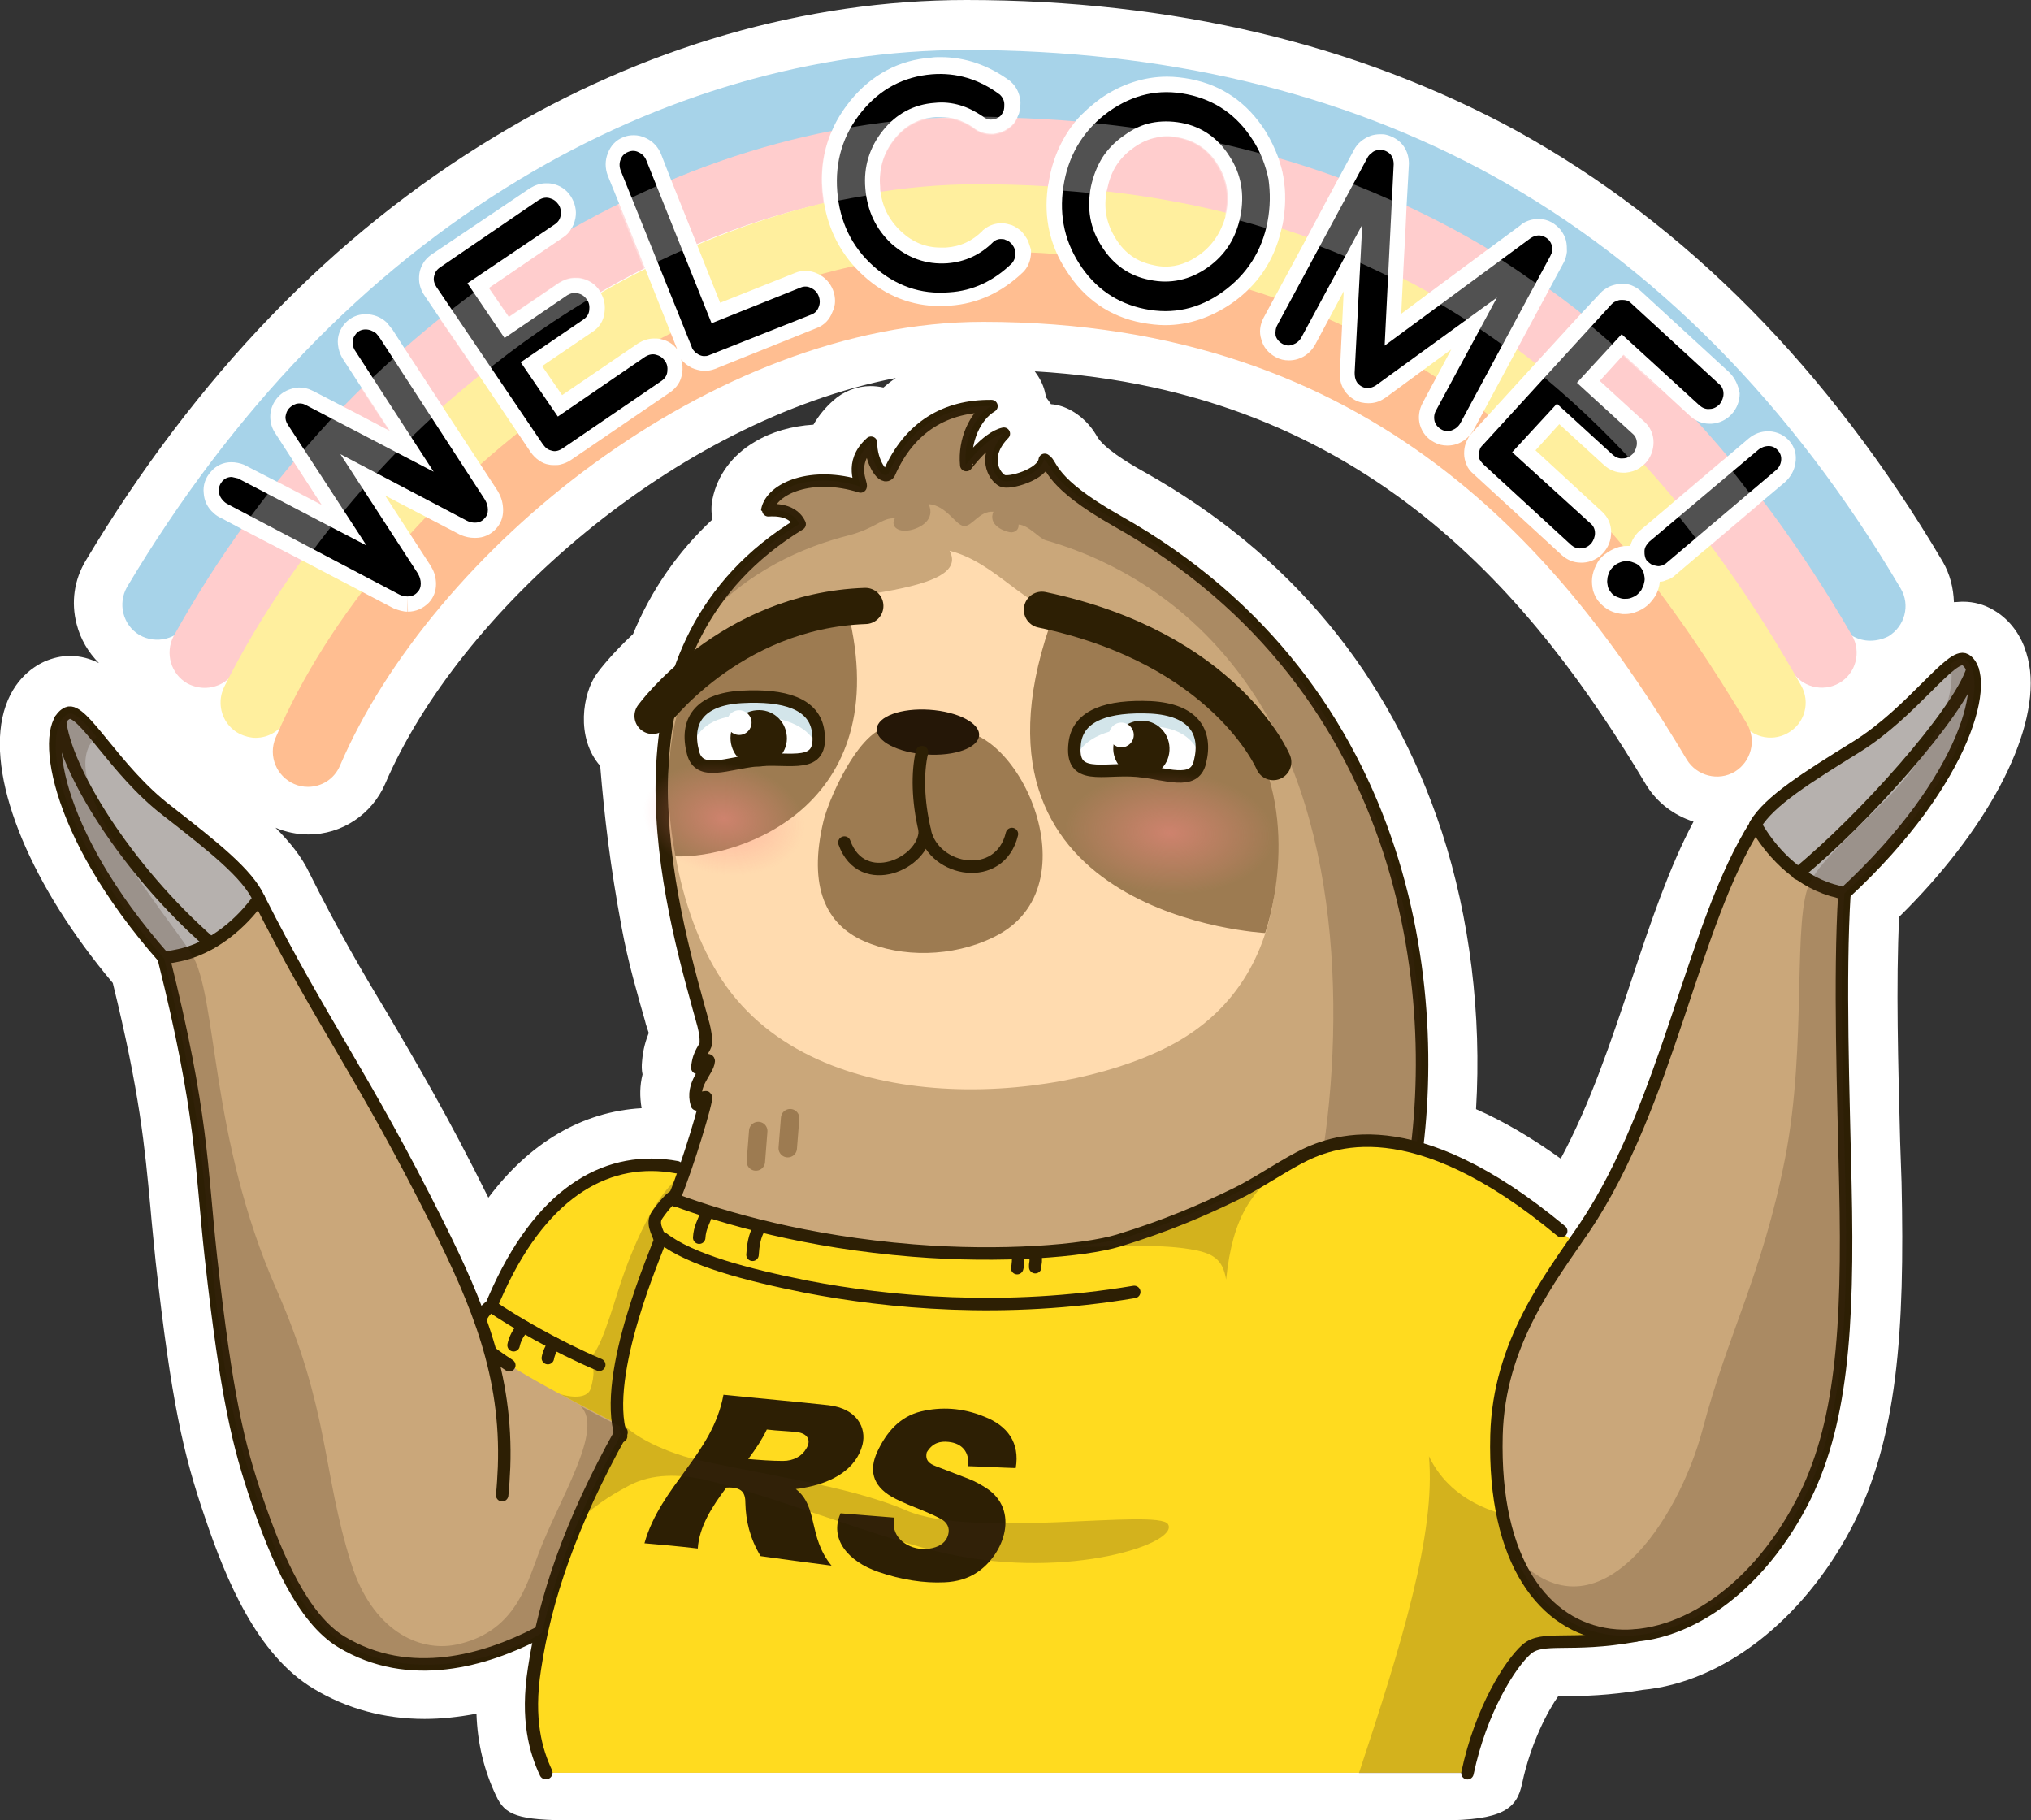 <?xml version="1.0" encoding="utf-8"?>
<!-- Generator: Adobe Illustrator 26.0.3, SVG Export Plug-In . SVG Version: 6.00 Build 0)  -->
<!DOCTYPE svg PUBLIC "-//W3C//DTD SVG 1.1//EN" "http://www.w3.org/Graphics/SVG/1.1/DTD/svg11.dtd">
<svg version="1.1" id="Слой_1" xmlns:x="http://ns.adobe.com/Extensibility/1.0/" xmlns:i="http://ns.adobe.com/AdobeIllustrator/10.0/" xmlns:graph="http://ns.adobe.com/Graphs/1.0/"
	 xmlns="http://www.w3.org/2000/svg" xmlns:xlink="http://www.w3.org/1999/xlink" x="0px" y="0px" width="426.7px" height="382.4px"
	 viewBox="0 0 426.7 382.4" style="enable-background:new 0 0 426.7 382.4;" xml:space="preserve">
<rect x="0" y="0" width="426.7" height="382.4" fill="#333333" stroke="none"/>
<style type="text/css">
	.st0{fill:#FFFFFF;}
	.st1{fill:#CAA77A;}
	.st2{fill:#FFDB1F;}
	.st3{opacity:0.23;fill:#3F2719;}
	.st4{fill:#B6B1AE;}
	.st5{fill:#FFDBAF;}
	.st6{fill:#9D7B51;}
	.st7{fill:none;stroke:#9D7B51;stroke-width:3.87;stroke-linecap:round;stroke-linejoin:round;stroke-miterlimit:10;}
	.st8{fill:#251707;}
	.st9{fill:none;stroke:#2D1F04;stroke-width:2.62;stroke-linecap:round;stroke-linejoin:round;stroke-miterlimit:10;}
	.st10{fill:none;stroke:#2D1F04;stroke-width:7.6;stroke-linecap:round;stroke-linejoin:round;stroke-miterlimit:10;}
	.st11{fill:#D3E5EA;}
	.st12{fill:#2D1F04;}
	.st13{fill:none;stroke:#2D1F04;stroke-width:2.781;stroke-linecap:round;stroke-linejoin:round;stroke-miterlimit:10;}
	.st14{fill:url(#SVGID_1_);}
	.st15{fill:url(#SVGID_00000107571657386674726750000003611551583926189442_);}
	.st16{opacity:0.43;}
	.st17{fill:#3399CC;}
	.st18{fill:#FF8A8A;}
	.st19{fill:#FF6900;}
	.st20{opacity:0.32;fill:#FFFFFF;}
</style>
<g>
	<path class="st0" d="M399.2,239.7c-0.4-15.6-0.9-33.1-0.2-47.1c18.3-18,29-38,27.5-51.7c-0.2-1.7-0.6-3.4-1.2-4.9c0,0,0,0,0-0.1
		c-1.3-3.3-3.5-6-6.4-7.7c-2-1.2-4.2-1.8-6.5-1.8c-0.7,0-1.3,0.1-1.9,0.1c-0.1-2.9-0.8-5.9-2.4-8.6c-23.9-40.4-54-70.9-89.6-90.5
		C285.2,9.3,246.4,0,203,0c-33.7,0-67.9,9.9-98.9,28.6C70,49.1,41.1,79.2,18,117.8c-2.4,4-3.1,8.7-1.9,13.3c0.8,3.2,2.5,6,4.7,8.2
		c-1.8-0.9-3.8-1.5-6.1-1.5c-1.8,0-3.6,0.4-5.4,1.2c-2.6,1.2-7.2,4.3-8.8,11.8c-2.9,13.8,6.2,35.5,23.2,55.7
		c5.7,23.2,6.7,34.3,7.9,47.1c0.3,3.6,0.7,7.3,1.1,11.4c3.3,29.5,5.8,40.5,10.4,53.9c4.4,13,10.9,28.7,22.7,35.8
		c7.1,4.3,15,6.4,23.4,6.4c3.5,0,7.2-0.4,10.9-1.1c0.2,6.2,1.6,11.9,4.1,17.2c1.9,4.1,4.4,5.2,16.5,5.2c45.7,0,134.5,0,182,0
		c13,0,16-2.4,17.1-7.8c1.8-8.5,5.5-15.4,7.6-18.3c0.5,0,1.1,0,1.7,0c3.5,0,8.8-0.1,16-1.3c16.9-1.6,33.6-14.6,43.8-33.9
		c9.8-18.6,11.3-41.6,10.6-72.7C399.4,245.6,399.3,242.7,399.2,239.7z M182.9,81.1c-2.9,0-5.7,1.1-7.8,3c-1.7,1.5-3.1,3.2-4.2,5.1
		c-4.6,0.3-8.8,1.5-12.3,3.6c-4.8,2.8-7.9,7.1-8.9,12c-0.3,1.4-0.3,2.9,0,4.3c-7.3,6.8-12.9,14.9-16.7,24.1
		c-4.5,4.2-7.1,7.6-7.6,8.3c-3,4.1-4.5,13.5,0.7,19.4c0.9,10.8,2.1,21,4.5,33.9c1.4,7.6,3.4,14.3,4.9,19.6c0.1,0.5,0.3,1.1,0.5,1.7
		c0.1,0.3,0.2,0.6,0.3,0.9c-0.6,1.5-1.2,3.4-1.4,5.9c-0.1,1-0.1,1.9,0.1,2.8c-0.6,2.4-0.6,4.7-0.2,7.1c-12.4,0.7-23.5,7.2-32.2,18.8
		c-8.5-17.2-15-28.1-21.2-38.7C76,204,71,195.4,65,183.4c-1.6-3.4-4.1-6.5-7.2-9.6c0,0,0.1,0,0.1,0.1c2.2,0.9,4.5,1.4,6.9,1.4
		c7,0,13.3-4.2,16.1-10.6c15.6-36.3,61-76.3,107.3-85.3c-0.9,0.6-1.8,1.3-2.6,2C184.7,81.2,183.8,81.1,182.9,81.1z M342.8,205.8
		c-4.3,12.9-8.7,26.1-14.9,37.6c-6.1-4.4-12.1-7.9-17.8-10.4c1.2-19.8-1.3-40.2-7.2-58.3c-10.8-32.9-31.8-58.3-62.4-75.5
		c-3.8-2.1-8.6-5.1-10-7.5c-0.7-1.2-2.2-3.6-5.3-5.4c-1.4-0.8-2.9-1.3-4.4-1.4c-0.3-0.5-0.7-1-1-1.4c-0.1-0.4-0.2-0.9-0.3-1.3
		c-0.4-1.6-1.2-3-2.1-4.2c70,4.1,105.3,48.2,128.4,86.8c2.3,3.8,5.9,6.5,10,7.8C350.7,182.2,346.8,193.7,342.8,205.8z"/>
	<g>
		<path class="st1" d="M312.7,250.3c14.5,12.9,43.6,28.4,67.2,56.3c-11.2,24.4-54,23.2-59.4,28.7c-7.8,8.1-7.8,22.5-12.2,37.1
			c-39.2,0-183,0-193.5,0c-2-4.2-3.7-9.9-2.7-19.6c0.1-0.7,0.2-1.5,0.3-2.3c2-12.9,6.3-26.8,14.8-43.1c0.2-0.4,0.4-0.7,0.6-1.1
			c0.1-0.2,0.2-0.4,0.3-0.6c0.4-0.6,0.7-1.3,1-2c0.1-0.3,0.3-0.5,0.5-0.8c0.1-0.1,0.1-0.2,0.2-0.4c0.1-0.1,0.1-0.3,0.2-0.4
			c0.1-0.1,0.2-0.3,0.2-0.4c0.1-0.1,0.2-0.3,0.2-0.4v0c-0.1-0.5-0.3-1-0.4-1.4c0,0,0,0,0,0c0-0.2-0.1-0.3-0.1-0.5c0,0,0,0,0,0
			c0,0,0,0,0,0c0,0,0,0,0,0c-0.1-0.7-0.2-1.5-0.3-2.3l0,0c-0.1-1-0.1-2.1,0-3.2c0.5-13.7,8.8-32.1,9-33.1c0.2-1.1-1.8-3.1-0.7-5.2
			c0.6-1,3-4.1,3.8-4.2c0,0,0,0,0,0c0.1,0.1,0.1,0.3,0,0.7c0.1,0,0.1,0,0.2,0.1c1,0.4,2,0.7,3.1,1.1c-0.2,0.7-0.3,1.3-0.5,1.8h0
			c0.2-0.5,0.3-1.1,0.5-1.8c0.8,0.3,1.7,0.6,2.6,0.9c0.4,0.1,0.8,0.3,1.3,0.4c0.4,0.1,0.8,0.2,1.2,0.4c6.1,1.9,13.6,3.8,22.4,5.3
			c0.2,0,0.5,0.1,0.7,0.1c0.4,0.1,0.8,0.1,1.2,0.2c5.7,1,10.3,1.6,15.3,1.9c0.1,0,0.2,0,0.3,0c3,0.2,6.2,0.4,10,0.5
			c18.5,0.6,32-1.9,34.9-2.5c0.4-0.1,0.8-0.2,1.2-0.3c9.5-3,16.7-6,23.6-9.5c3.9-1.9,8.4-5,12.6-7.2c0.2-0.1,0.4-0.2,0.5-0.3
			c6.8-3.6,14.1-4.3,19.2-3.6c0,0,0,0,0,0C305.5,242.1,312.7,250.3,312.7,250.3z"/>
		<path class="st1" d="M101.2,282.2c-10.6,6.2-31.9,20.4-45,39.3c5.1,14.5,11.1,22.3,20.5,25.9c15.7,6,35.8-1.3,42.4-8.8
			c21.8-24.8,29.5-35.1,21.8-49C133.2,275.6,112.3,272.9,101.2,282.2z"/>
		<g>
			<path class="st2" d="M146.7,246.4c-0.7,2.9-1.6,6.4-2.2,8.6c-0.8,0-3.7,2.7-4.4,3.6c-1.4,1.8,0.3,4.2-0.1,5.2
				c-0.3,0.9-5.4,23.5-9,36c-7.8-4-25.5-12.9-29-16.9c-0.3-0.3-0.5-0.5-0.7-0.8c-0.8-0.9-1.6-5.7,2-7.8c0.5-1.1,1-2.3,1.6-3.6
				C115.6,247.7,131.1,241.3,146.7,246.4L146.7,246.4z"/>
		</g>
		<g>
			<path class="st3" d="M146.7,246.4c-0.7,2.9-1.6,6.4-2.2,8.6c-0.8,0-3.6,2.7-4.4,3.6c-1.4,1.8,0.3,4.2-0.1,5.2
				c-0.3,0.9-5.4,23.5-9,36c-3.2-1.7-8.2-4.2-13.2-6.9c2.7,0.8,5.7,0.8,6.3-1.2c0.8-2.6,1-5.4-0.8-6.2c2.5-0.1,5.4-10.9,7.2-16.3
				c1.7-5,7.4-20.5,14.5-23.3C145.6,246.1,146.2,246.2,146.7,246.4L146.7,246.4z"/>
		</g>
		<path class="st1" d="M296.1,250.4c-6.6,1.7-12.6,3.7-20.9,5.7c-13,3.1-25.1,7.2-38.2,8.4c-2.9,0.3-16.4-0.8-34.9-1.6
			c-12-0.5-20.5-1.5-30.8-3.1c-13-2-20.1-4.8-29.2-7.9c0.2-0.6,3.7-7.5,3.4-7.5c0.6-2.2,1.4-5.7,2-8.6l0,0c0.6-2.8,1-5.3,0.8-5.5
			c-0.8,0-1.5,0.6-1.9,1.4c-1.3-4.3,2.3-6.9,2.5-9.1c0-0.5-1.3-0.1-2.4,1.4c0.3-3.3,1.7-4,1.8-5.2c0.1-2.4-0.9-5.1-1.5-7.4
			c-7.1-26-20.2-76.3,21.2-101.6c-1.7-3.7-6.8-2.8-6.8-2.9c0.9-4.7,9.5-8.2,19.6-5c0.4-0.4-2.6-4.9,2.2-9.2
			c-0.1,3.9,2.6,8.2,3.8,6.4c4.3-9.8,11.9-14.2,21.5-14.1c-3.4,2-5.8,7.2-5.3,12.4c0,0,4.2-5.8,7.9-6.6c-4.3,5.4-1.9,9.1-0.1,9.9
			c1.4,0.7,8.3-1.4,8.7-4.5c1.7,1,0.6,4.6,15.3,12.9C296.8,144.5,303.7,211.3,296.1,250.4z"/>
		<path class="st4" d="M204.7,338.5c-0.1-0.2-0.3-0.5-0.4-0.7"/>
		<path class="st5" d="M143,149.6c3.4-8.9,6.8-14.3,22.5-21.2c8.9-3.9,38.8-3.7,34-12.7c9.9,2.5,16,12.3,24.7,13.4
			c9.1,1.1,28.7,9,41.1,32c2.5,4.6,11.2,43.1-20.1,58.9c-23.9,12.1-75.3,15.8-94.4-15.5C141.8,189.9,137.9,166.3,143,149.6z"/>
		<path class="st6" d="M189.7,153.4c-7.2-4.7-15.4,13.7-16.7,19.1c-3.3,13.9,0.6,21.7,8.5,25.2s18.6,3.4,27.2-0.8
			c21.9-10.5,4.4-46.8-9.6-43.1"/>
		<path class="st6" d="M141.9,179.9c13.6,0.5,47.5-10.9,35.7-53.5c-9.3,0.1-18.2,2.2-29.7,10.2C139.2,150.8,139.5,167,141.9,179.9z"
			/>
		<path class="st6" d="M220.5,131.6c-20.9,61.1,45.3,64.4,45.3,64.4s8.2-22.8-3.4-42.1C255.3,142.2,238.7,132.5,220.5,131.6z"/>
		<g>
			<line class="st7" x1="166" y1="234.9" x2="165.5" y2="241.2"/>
			<line class="st7" x1="159.3" y1="237.6" x2="158.8" y2="244"/>
		</g>
		<path class="st3" d="M162.5,105.5c-0.1,0-0.3,0.1-0.3,0.1c-0.1,0-0.1,0.1-0.1,0.2"/>
		<path class="st8" d="M184.2,153.1c0.2-2.6,5.1-4.4,11.1-4c5.9,0.4,10.6,2.8,10.4,5.4c-0.2,2.6-5.1,4.4-11.1,4
			C188.6,158.1,184,155.7,184.2,153.1z"/>
		<path class="st9" d="M141.8,251.3c2.7-6.5,6.9-20.5,6.5-20.8c-0.8,0-1.5,0.6-1.9,1.5c-1.3-4.3,2.3-6.9,2.5-9.1
			c0-0.5-1.3-0.1-2.4,1.4c0.3-3.3,1.7-4,1.8-5.2c0.1-2.4-0.9-5.1-1.5-7.4c-7.2-26-20.2-76.3,21.2-101.6c-1.7-3.7-6.8-2.8-6.8-2.9
			c0.9-4.7,9.5-8.2,19.6-5c0.4-0.4-2.6-4.9,2.2-9.2c-0.1,3.9,2.6,8.2,3.8,6.4c4.3-9.8,11.9-14.2,21.5-14.1c-3.4,2-5.8,7.2-5.3,12.4
			c0,0.1,4.2-5.8,7.9-6.6c-4.6,4.7-2.1,9-0.3,9.9c1.4,0.7,8.5-1.3,8.9-4.4c1.7,1,0.6,4.6,15.3,12.9c62.4,35.1,69.1,101.9,61.4,141"
			/>
		<path class="st9" d="M193.7,158c-1,4.3-0.9,10.2,0.6,16.5c0,6.9-13.2,12.8-16.9,2.5"/>
		<path class="st3" d="M179.9,329.2c-0.2-0.1-0.3-0.2-0.5-0.3"/>
		<path class="st3" d="M296.1,250.4c-5.9,1.6-15.4,4.3-20.9,5.7c7.1-29.4,8.4-75.3-8.9-105.6c-12.2-21.4-30.2-32.3-46.6-37
			c-1.4-0.4-3.6-3.2-5.7-3.3c0.1,1.1-0.8,1.8-1.9,1.6c-1.5-0.3-4.5-1.6-3.4-4.3c-3-0.2-4.5,3.2-6.2,3c-1.7-0.1-3.6-4.3-7.4-4.6
			c1.5,3.3-1.8,5.1-4,5.5c-2.7,0.5-4-1-3.1-2.5c-2.7-0.2-4,2.1-9.8,3.6c-9,2.3-21.3,7.3-30.9,18.5c5.9-10.2,14.1-17,20.6-20.9
			c-1.7-3.7-6.8-2.8-6.8-2.9c0.9-4.7,9.5-8.2,19.6-5c0.4-0.4-2.6-4.9,2.2-9.2c-0.1,3.9,2.6,8.2,3.8,6.4c4.3-9.8,11.9-14.2,21.5-14.1
			c-3.4,2-5.8,7.2-5.3,12.4c0,0,4.2-5.8,7.9-6.6c-4.3,5.2-1.9,9.1-0.2,9.9c1.4,0.7,8.3-1.4,8.7-4.5c1.7,1,0.6,4.6,15.3,12.9
			C296.8,144.5,303.7,211.3,296.1,250.4z"/>
		<path class="st9" d="M173.8,277.7"/>
		<path class="st9" d="M188.3,236.6"/>
		<path class="st10" d="M181.8,127.3c-28.6,1-44.7,23.1-44.7,23.1"/>
		<path class="st10" d="M218.9,128.1c38.6,8.1,48.6,32,48.6,32"/>
		<g>
			<g>
				<path class="st0" d="M145.6,158.1c1.3,5.1,7.2,2,13.4,1.6c7-0.4,14,2,12.9-6c-0.8-5.9-7.1-7.8-16.1-7.3S143.9,151.6,145.6,158.1
					z"/>
				<path class="st11" d="M145.3,156.8c2.2-5.7,7.5-7,14.4-6.4c7.3,0.7,10.8,3.2,12.1,6.8c0.2-1.1,0.3-2.2,0.1-3.5
					c-0.8-5.9-7.1-7.8-16.1-7.3C147.4,147,144.3,151.1,145.3,156.8z"/>
				<path class="st12" d="M165.3,154.6c-0.3-3.3-3.1-5.7-6.4-5.4c-3.3,0.3-5.7,3.1-5.4,6.4c0.3,3.3,3.1,5.7,6.4,5.4
					C163.1,160.7,165.6,157.8,165.3,154.6z"/>
				<path class="st9" d="M145.6,158.1c1.3,5.1,7.2,2.2,13.4,1.6c7.1-0.7,14,2.1,12.9-6c-0.8-5.9-7.1-7.8-16.1-7.3
					S143.9,151.6,145.6,158.1z"/>
			</g>
			<circle class="st0" cx="155.3" cy="151.8" r="2.6"/>
		</g>
		<g>
			<g>
				<path class="st0" d="M252.1,160.1c-1.2,5.2-7.2,2.1-13.3,1.8c-7-0.3-14,2.2-13-5.8c0.7-5.9,7-7.9,16-7.5
					C250.7,149.1,253.7,153.7,252.1,160.1z"/>
				<path class="st11" d="M252.3,158.9c-2.3-5.6-7.6-6.9-14.5-6.1c-7.3,0.8-10.8,3.4-12,6.9c-0.2-1.1-0.3-2.2-0.1-3.5
					c0.7-5.9,7-7.9,16-7.5C250.1,149.1,253.2,153.1,252.3,158.9z"/>
				<path class="st12" d="M233.9,156.9c0.2-3.3,3-5.7,6.3-5.5c3.3,0.2,5.7,3,5.5,6.3c-0.2,3.3-3,5.7-6.3,5.5
					C236.2,162.9,233.7,160.1,233.9,156.9z"/>
				<path class="st9" d="M252.1,160.1c-1.2,5.1-7.2,2.3-13.3,1.8c-7.1-0.6-14,2.3-13-5.8c0.7-5.9,7-7.9,16-7.5
					C250.7,149.1,253.7,153.7,252.1,160.1z"/>
			</g>
			<circle class="st0" cx="235.6" cy="154.4" r="2.6"/>
		</g>
		<path class="st2" d="M292,239.6C292,239.5,292,239.5,292,239.6c-5.1-0.7-12.4,0-19.2,3.6c-0.2,0.1-0.4,0.2-0.5,0.3
			c-4.1,2.3-8.7,5.3-12.6,7.2c-6.9,3.4-14.1,6.5-23.6,9.5c-0.4,0.1-0.8,0.2-1.2,0.3c-2.8,0.6-16.3,3.1-34.9,2.5
			c-3.8-0.1-7-0.3-10-0.5c-0.1,0-0.2,0-0.3,0c-5.1-0.4-9.6-0.9-15.3-1.9c-0.4-0.1-0.8-0.1-1.2-0.2c-0.2,0-0.5-0.1-0.7-0.1
			c-8.7-1.5-16.3-3.4-22.4-5.3c-0.4-0.1-0.8-0.2-1.2-0.4c-0.4-0.1-0.9-0.3-1.3-0.4c-0.9-0.3-1.7-0.6-2.6-0.9
			c-0.2,0.7-0.3,1.3-0.5,1.8h0c0.2-0.5,0.3-1.1,0.5-1.8c-1.1-0.4-2.1-0.7-3.1-1.1c-0.1,0-0.1,0-0.2-0.1c0.1-0.4,0.1-0.6,0-0.7
			c0,0,0,0,0,0c-0.8,0.1-3.2,3.2-3.8,4.2c-1.2,2,0.9,4.1,0.7,5.2c-0.2,1-8.4,19.4-9,33.1c0,1.1,0,2.2,0,3.2l0,0
			c0,0.8,0.1,1.6,0.3,2.3c0,0,0,0,0,0c0,0,0,0,0,0c0,0,0,0,0,0c0,0.2,0.1,0.3,0.1,0.5c0,0,0,0,0,0c0.1,0.5,0.2,1,0.4,1.4v0
			c-0.1,0.1-0.2,0.3-0.2,0.4c-0.1,0.1-0.2,0.3-0.2,0.4c-0.1,0.1-0.1,0.3-0.2,0.4c-0.1,0.1-0.1,0.2-0.2,0.4c-0.1,0.3-0.3,0.6-0.5,0.8
			c-0.4,0.7-0.7,1.3-1,2c-0.1,0.2-0.2,0.4-0.3,0.6c-0.2,0.4-0.4,0.7-0.6,1.1c-8.4,16.3-12.8,30.2-14.8,43.1
			c-0.1,0.8-0.2,1.5-0.3,2.3c-1,9.7,0.8,15.5,2.7,19.6c10.5,0,154.4,0,193.5,0c2.2-7.4,4.6-17.9,12.4-26c2.4-2.4,8.5-0.2,19.6-2.8
			c4.5-1.1-5.2-15.9-10.4-30.4c-5.9-16.4-2.8-30.8,4.2-49C323,253.4,305.5,242.1,292,239.6z"/>
		<g>
			<g>
				<path class="st12" d="M152,293c7.7,0.8,14.9,1.4,22.1,2.2c5.9,0.7,8,4.7,7.1,8.3c-1.3,5-6.1,8-12.6,9.1
					c-0.3,0.1-0.7,0.1-1.4,0.2c4.8,3.8,2.5,10,7.5,16.1c-5.3-0.7-10-1.3-14.9-2c-2.3-3.8-3.1-7.5-3.2-11.1c0-2-0.5-3.5-4-3.3
					c-3,4-5.7,8.2-6,12.8c-4.2-0.5-7.7-0.8-11.2-1.1C138.8,312.1,149.7,305.5,152,293z M161.1,300.3c-1,2.1-2.2,3.9-3.9,6.2
					c2.4,0.2,4.8,0.4,7.3,0.4c2.2,0,4-1,4.9-2.6c1-1.6,0.4-3-1.6-3.4C165.7,300.6,163.4,300.6,161.1,300.3z"/>
				<path class="st12" d="M213.4,308.4c-3.4-0.1-6.6-0.3-10-0.4c0.3-3-1.3-4.8-4.1-5.1c-1.8-0.2-3.4,0.2-4.6,2.2
					c-0.4,1.7,0.6,2.4,1.9,2.9c2.3,0.9,4.7,1.8,7,2.7c1.3,0.5,2.5,1.2,3.6,1.9c7.1,4.6,3.8,13.9-1.9,17.7c-1.9,1.3-4.3,2-6.9,2.1
					c-4.2,0.2-9-0.5-13.9-2.2c-6.4-2.2-10.3-7-7.9-12.3c3.7,0.3,7.4,0.6,11.2,0.9c0,0.7,0,1.3,0,1.9c0.4,3.3,4.4,5.4,8.1,4.5
					c1.7-0.4,2.9-1.3,3.3-2.8c0.4-1.4-0.2-2.6-1.5-3.3c-1.1-0.6-2.2-1.1-3.4-1.6c-2.4-1-4.9-1.9-7-3.1c-4.1-2.4-4.7-5.7-3-9.4
					c1.9-4.1,4.7-7.4,9.2-8.5c4.2-1,8.7-0.8,13.3,1.1C211.7,299.5,214.3,303.1,213.4,308.4z"/>
			</g>
		</g>
		<path class="st3" d="M121.7,319.5c3.9-4,8.4-6.3,10.6-7.5c4.8-2.5,10.5-2.3,15.5-1.2c13.6,3,37.8,12.8,51.7,15.7
			c25.3,5.4,48.3-2.3,45.9-6.3c-2-3.4-41,3.2-55-2.9c-12.4-5.4-32.4-7.8-45.4-11c-3.1-0.8-13.2-4.2-15.5-9.2c-0.1,2.1,0.3,2.8,0.9,4
			C129.1,303.5,126.4,307.9,121.7,319.5z"/>
		<path class="st9" d="M141.9,252.2c0.2-0.7,0.1-0.9-0.2-0.9c-0.8,0.1-3.2,3.2-3.8,4.2c-1.1,2,0.9,4.1,0.7,5.2
			c-0.2,1.2-12.3,28-8.1,41"/>
		<path class="st9" d="M139.2,260.1c5.9,4.6,17.7,7.7,30.2,10.2c17.1,3.3,41.6,5.7,68.9,1.1"/>
		<path class="st9" d="M148.5,254.9c-0.7,1.8-1.5,3.1-1.6,5.1"/>
		<path class="st9" d="M159.5,258c-1,1.6-1.3,3.8-1.4,5.6"/>
		<polyline class="st9" points="213.9,264 213.9,264.5 213.9,265 213.8,266 213.7,266.4 		"/>
		<polyline class="st9" points="217.6,264.3 217.6,265 217.5,265.7 217.5,266.2 		"/>
		<path class="st9" d="M107,286.8c-2.3-1.5-4.2-2.8-5.1-3.9c-0.3-0.3-0.5-0.5-0.7-0.8c-0.8-0.9-1.6-5.5,2-7.8c0.5-1.1,1-2.3,1.6-3.6
			c9.7-20.9,23.3-28.1,37.4-25.5"/>
		<path class="st9" d="M103.2,274.4c4.7,3.2,13.5,8.4,22.7,12.3"/>
		<path class="st9" d="M110.2,278.8c-1.2,0.6-2.1,2.7-2.3,3.8"/>
		<path class="st9" d="M116.6,282.3c-0.8,0.6-1.4,2.3-1.5,3"/>
		<path class="st13" d="M114.7,372.4c-2.1-4.5-4.1-11.1-2.4-21.9c2.2-14.6,7.5-30.4,18.2-49.6"/>
		<path class="st9" d="M141.9,252.1c10.3,3.8,27.5,8.8,49.9,10.6c18.5,1.5,35.9,0.1,43.2-2.1c10.1-3.1,17.5-6.3,24.7-9.8
			c4.1-2,8.8-5.2,13.1-7.5c6.8-3.6,23.9-10.7,55.2,15.3"/>
		
			<radialGradient id="SVGID_1_" cx="213.327" cy="681.82" r="22.004" gradientTransform="matrix(0.999 4.920416e-02 -2.866979e-02 0.582 52.14 -232.36)" gradientUnits="userSpaceOnUse">
			<stop  offset="0" style="stop-color:#FF8A8A;stop-opacity:0.5"/>
			<stop  offset="1" style="stop-color:#FF8A8A;stop-opacity:0"/>
		</radialGradient>
		<path class="st14" d="M268.5,175.9c-0.3,7.4-10.8,13.1-23.5,12.5s-22.6-7-22.3-14.5c0.3-7.4,10.8-13.1,23.5-12.5
			C258.9,162,268.9,168.5,268.5,175.9z"/>
		
			<radialGradient id="SVGID_00000168118094488086076070000002428062245521692559_" cx="-203.72" cy="1005.059" r="20.068" gradientTransform="matrix(0.839 0.141 -9.553622e-02 0.575 419.009 -377.18)" gradientUnits="userSpaceOnUse">
			<stop  offset="0" style="stop-color:#FF8A8A;stop-opacity:0.5"/>
			<stop  offset="1" style="stop-color:#FF8A8A;stop-opacity:0"/>
		</radialGradient>
		<path style="fill:url(#SVGID_00000168118094488086076070000002428062245521692559_);" d="M169.6,174.5c-1.1,6.7-9.8,10.9-19.5,9.3
			c-9.7-1.6-16.7-8.3-15.6-15c1.1-6.7,9.8-10.9,19.5-9.3C163.7,161.1,170.7,167.8,169.6,174.5z"/>
		<path class="st3" d="M340.3,343.7c-11.1,2.6-17.2,0.4-19.6,2.8c-7.8,8.1-9.7,17.1-12.4,26h-22.8c8.8-26.6,16.2-50.4,14.7-66.6
			c5,10.5,16.8,13.5,25.2,13.4c0.9,3.1,1.9,6.3,3,9.3C333.6,343,344.7,342.6,340.3,343.7z"/>
		<path class="st9" d="M334.1,322c1.6,2.6,3.6,5.2,6.2,7.9"/>
		<path class="st9" d="M334.1,333.6c-8.7-9.3-14.1-21.9-17.6-36.6"/>
		<path class="st3" d="M257.6,268.8c-0.7-4.2-2.6-5.6-7.7-6.4c-7.3-1.2-16.7-0.4-25.7-0.4c5.6-0.6,9.3-1.3,10.7-1.6
			c0.4-0.1,0.8-0.2,1.2-0.3c9.5-3,16.7-6,23.6-9.5c3.3-1.7,7.1-4.1,10.8-6.2C263,250.2,259,255.4,257.6,268.8z"/>
		<path class="st1" d="M54.1,315.4c11,35.6,50,46.4,51.8-7.1c0.7-19.4-5.8-34.7-13.8-50.8c-17.1-34.6-24.3-42.1-37.7-68.6
			c-5.4,2.3-13.8,7.8-20.1,12.4c7.7,32.4,7.7,40.7,9.9,62.7C47.3,294.4,49.8,301.7,54.1,315.4z"/>
		<path class="st4" d="M54.4,188.8c-3.4,4.8-9.6,10.6-17.4,12c-0.9,0.2-1.8,0.3-2.6,0.4c-23.7-26.9-25.8-48.9-20.2-51.4
			c3.1-1.4,9.9,12.1,20.9,20.5C44.7,177.8,52,183.5,54.4,188.8z"/>
		<g>
			<g class="st16">
				<g>
					<path class="st17" d="M392.9,134.6c-2.5,0-5-1.3-6.3-3.6C344.5,59.8,284.4,25.1,202.9,25.1c-63,0-124.1,39.5-163.5,105.7
						c-2.1,3.5-6.6,4.6-10.1,2.6c-3.5-2.1-4.6-6.6-2.6-10.1c22.2-37.2,50-66.1,82.6-85.7c29.4-17.7,61.8-27.1,93.6-27.1
						c41.7,0,78.9,8.9,110.7,26.4c33.9,18.7,62.8,47.9,85.7,86.7c2.1,3.5,0.9,8-2.6,10.1C395.5,134.3,394.2,134.6,392.9,134.6z"/>
				</g>
				<g>
					<path class="st18" d="M43,144.5c-1.2,0-2.4-0.3-3.6-0.9c-3.5-2-4.8-6.4-2.9-10c18.5-33.3,44.5-61.1,75.2-80.5
						c29.5-18.6,61.4-28.5,92.4-28.5c82,0,142.5,35.6,185,108.9c2,3.5,0.8,8-2.7,10c-3.5,2-8,0.8-10-2.7
						c-39.6-68.4-96-101.6-172.2-101.6c-59.7,0-120.4,39.8-154.7,101.5C48.1,143.2,45.6,144.5,43,144.5z"/>
				</g>
				<g>
					<path class="st2" d="M53.7,155c-1.1,0-2.2-0.3-3.3-0.8c-3.6-1.8-5.1-6.2-3.3-9.9C77.8,83.1,144.4,38.7,205.3,38.7
						c40,0,73.6,9,102.8,27.4c27.5,17.3,50.5,42.8,70.3,77.9c2,3.5,0.8,8-2.8,10c-3.5,2-8,0.8-10-2.8
						c-37.8-66.7-88.8-97.8-160.3-97.8c-55.7,0-116.7,41-145.1,97.5C59,153.5,56.4,155,53.7,155z"/>
				</g>
				<g>
					<path class="st19" d="M64.7,165.3c-1,0-2-0.2-2.9-0.6c-3.7-1.6-5.5-5.9-3.9-9.7c11-25.7,32.7-51.4,59.5-70.6
						c28.5-20.4,60.2-31.6,89.1-31.6c89.7,0,132.9,53,160.5,99.2c2.1,3.5,0.9,8-2.5,10.1c-3.5,2.1-8,0.9-10.1-2.5
						c-25.6-42.9-65.5-92-147.9-92c-56.9,0-115.8,48.2-135.1,93.3C70.2,163.7,67.5,165.3,64.7,165.3z"/>
				</g>
			</g>
		</g>
		<path class="st1" d="M378.5,315.8c-20.6,39.2-65.5,39.3-64.1-14.3c0.5-19.4,11.3-33,18.5-43.6c17.7-26.4,22.6-63.6,36-84.7
			c5.3,2.7,10.7,6.5,18.7,14.5c-1.1,17.6-0.2,42.5,0.2,61.1C388.4,279.4,386.9,299.8,378.5,315.8z"/>
		<path class="st4" d="M368.8,173.2c2.9,5.2,8.4,11.5,16.1,13.8c0.9,0.2,1.7,0.5,2.6,0.7c26.3-24.3,30.7-45.9,25.4-49.1
			c-2.9-1.7-11.1,11-22.9,18.3C379.7,163.3,371.8,168.2,368.8,173.2z"/>
		<path class="st9" d="M105.5,314.1c0.2-1.9,0.3-3.8,0.4-5.9c0.7-19.4-5.6-34.3-13.8-50.8c-15.8-31.7-24.3-42.1-37.7-68.6"/>
		<path class="st9" d="M54.4,188.8c-3.4,4.8-9.6,10.6-17.4,12c-0.9,0.2-1.8,0.3-2.6,0.4c-23.7-26.9-25.8-48.9-20.2-51.4
			c3.1-1.4,9.9,12.1,20.9,20.5C44.7,177.8,52,183.5,54.4,188.8z"/>
		<path class="st9" d="M387.5,187.7c-1.1,17.6-0.2,42.5,0.2,61.1c0.7,30.6-0.8,51-9.2,67c-20.6,39.2-65.5,39.3-64.1-14.3
			c0.5-19.4,11.3-33,18.5-43.6c17.7-26.4,22.6-63.6,36-84.7"/>
		<path class="st9" d="M368.8,173.2c2.9,5.2,8.4,11.5,16.1,13.8c0.9,0.2,1.7,0.5,2.6,0.7c26.3-24.3,30.7-45.9,25.4-49.1
			c-2.9-1.7-11.1,11-22.9,18.3C379.7,163.3,371.8,168.2,368.8,173.2z"/>
		<path class="st9" d="M194.3,174.6c1.9,8.6,15.8,11,18.3,0.6"/>
		<path class="st9" d="M34.4,201.3c8.2,32.8,7.8,43.5,9.9,62.7c3.3,29.6,5.8,39.7,9.8,51.4c4,11.7,9.5,24.6,17.6,29.5
			c14.4,8.7,30.4,3.8,41.1-1.7"/>
		<path class="st9" d="M343.6,343.6c-13.9,2.5-19.5-0.1-22.9,2.9c-3.4,3-9.6,12.7-12.4,26"/>
		<path class="st9" d="M414.4,140.7c-3,9.2-22.8,31.4-36.7,42.8"/>
		<path class="st9" d="M12.6,151.3c1,10.2,13.7,31.1,31.6,46.8"/>
		<g>
			<path class="st0" d="M215.9,50.4c-0.4-0.7-0.9-1.4-1.4-1.9c-0.6-0.5-1.2-0.9-1.9-1.2c-0.7-0.2-1.3-0.4-2-0.4c-0.2,0-0.3,0-0.6,0
				c-1.3,0.1-2.5,0.6-3.4,1.4c-0.1,0-0.1,0.1-0.2,0.2c-2.1,2.1-4.6,3.3-7.7,3.5c-0.4,0-0.7,0-1.1,0c-3.1,0-5.8-1.1-8.2-3.3
				c-2.4-2.2-3.9-4.9-4.4-8.3c-0.1-0.4-0.1-0.8-0.1-1.2c-0.3-3.8,0.7-7.1,3-10c2.3-2.9,5.2-4.4,8.7-4.6c0.3,0,0.7,0,1,0
				c1.1,0,2.2,0.1,3.2,0.4c1.3,0.4,2.6,1,3.7,1.8c1.1,0.9,2.4,1.3,3.8,1.3c0.1,0,0.3,0,0.4,0c0.8-0.1,1.6-0.3,2.4-0.7
				c0.7-0.4,1.4-0.9,1.9-1.5c0.3-0.4,0.6-0.9,0.8-1.4c0.1-0.2,0.2-0.5,0.3-0.7c0.2-0.8,0.3-1.6,0.3-2.4c-0.2-2.2-1.2-3.5-2-4.2
				c-0.1-0.1-0.1-0.1-0.2-0.2c-4.5-3.3-9.4-5-14.6-5c-0.6,0-1.3,0-1.9,0.1c-6.9,0.5-12.6,3.6-17.1,9.1c-1.5,1.9-2.8,3.9-3.7,6
				c-1.8,3.9-2.5,8.3-2.1,12.9c0.1,0.8,0.2,1.6,0.3,2.4c1,6.1,3.8,11.3,8.3,15.4c4.7,4.3,10.2,6.4,16.2,6.4c0.7,0,1.3,0,2-0.1
				c5.8-0.4,10.9-2.8,15.3-7c0.1-0.1,0.2-0.2,0.3-0.3c1.1-1.3,1.5-2.9,1.4-4.5C216.4,51.9,216.2,51.1,215.9,50.4z M269.6,37
				c-0.2-1.3-0.6-2.5-1-3.8c-0.7-1.9-1.6-3.8-2.7-5.6c-3.8-6-9.1-9.7-15.8-11c-1.6-0.3-3.3-0.5-4.9-0.5c-4.9,0-9.7,1.6-14,4.6
				c-1.9,1.4-3.6,2.9-5.1,4.6c-2.8,3.4-4.7,7.4-5.6,12c-0.1,0.8-0.3,1.5-0.4,2.3c-0.8,6.2,0.5,12,3.9,17.2c3.8,6,9.1,9.7,15.9,11
				c1.7,0.3,3.3,0.5,4.9,0.5c4.9,0,9.6-1.6,14-4.6c5.3-3.7,8.8-8.8,10.3-15.1c0.1-0.5,0.3-1.1,0.4-1.6
				C270.1,43.7,270.2,40.3,269.6,37z M251.9,53.6c-2.3,1.6-4.6,2.4-7,2.4c-0.8,0-1.7-0.1-2.5-0.3c-3.5-0.7-6.1-2.5-8-5.6
				c-1.8-2.9-2.5-5.9-2-9.3c0-0.3,0.1-0.7,0.2-1c0.4-1.9,1-3.6,1.9-5c0.9-1.4,2.1-2.7,3.7-3.8c1.5-1.1,3.1-1.8,4.6-2.1
				c0.8-0.2,1.6-0.3,2.4-0.3s1.7,0.1,2.6,0.3c3.4,0.7,6.1,2.5,8,5.6c2,3.1,2.6,6.5,1.8,10.3c0,0.2-0.1,0.4-0.1,0.6
				C256.5,48.9,254.7,51.6,251.9,53.6z M329,50.5c-0.2-0.8-0.6-1.5-1.1-2.2c-0.5-0.6-1.2-1.2-1.9-1.6c-0.9-0.5-1.8-0.7-2.8-0.7
				c-1.2,0-2.3,0.3-3.4,1c-0.1,0.1-0.2,0.1-0.2,0.2l-7.3,5.4l-12.8,9.5l-5.1,3.8c0,0,0.1-2.6,0.3-6.4c0.2-4.6,0.6-10.9,0.8-16
				c0.3-5.1,0.5-9.1,0.5-9.1c0-2.4-1.1-4.4-3.2-5.5c-0.8-0.4-1.6-0.7-2.4-0.7c-0.1,0-0.3,0-0.5,0c-0.6,0-1.3,0.1-1.9,0.3
				c-0.8,0.3-1.5,0.7-2.1,1.2c-0.6,0.5-1.1,1.1-1.5,1.9l-3.2,5.9l-7,13.1l-8.7,16.1c-0.8,1.5-1,3.1-0.5,4.6c0.4,1.6,1.5,2.9,3,3.7
				c0.9,0.5,1.8,0.7,2.8,0.7c0.6,0,1.3-0.1,1.9-0.3c1.6-0.5,2.8-1.6,3.6-3l6-11.2l-0.8,16.9c-0.2,2.6,1,4.7,3.1,5.9
				c0.9,0.5,1.9,0.7,2.9,0.7c1.2,0,2.3-0.3,3.3-1c0.1,0,0.1-0.1,0.2-0.1l13.9-10.2l-6,11.2c-0.8,1.5-1,3.1-0.6,4.6
				c0.5,1.7,1.5,2.9,3,3.7c0.9,0.5,1.8,0.7,2.8,0.7c0.6,0,1.3-0.1,1.9-0.3c1.5-0.5,2.8-1.6,3.6-3l8.6-16l7-13l3.3-6.1
				c0.4-0.7,0.6-1.5,0.7-2.3C329.2,52.1,329.2,51.3,329,50.5z M175,60.9c-0.6-1.5-1.7-2.7-3.2-3.4c-0.8-0.4-1.7-0.6-2.5-0.6
				c-0.8,0-1.5,0.1-2.2,0.4l-15.8,6.3l-4.9-12.3l-5.4-13.5l-2.1-5.4c-0.6-1.5-1.7-2.7-3.2-3.4c-0.8-0.4-1.7-0.6-2.5-0.6
				c-0.8,0-1.5,0.1-2.2,0.4c-1.6,0.6-2.7,1.8-3.3,3.4c-0.6,1.5-0.6,3.1,0,4.7l2.4,5.9l5.4,13.5l6.8,17.1c-0.9-1.2-2.1-1.9-3.6-2.2
				c-0.4-0.1-0.9-0.1-1.3-0.1c-1.2,0-2.3,0.4-3.3,1L118.1,83l-4.2-6.1l10.6-7.2c1.4-0.9,2.3-2.3,2.5-4c0.2-1.5,0-2.9-0.8-4.2
				c-0.1-0.1-0.1-0.2-0.2-0.4c-0.9-1.4-2.3-2.3-3.9-2.6c-0.4-0.1-0.9-0.1-1.3-0.1c-1.2,0-2.3,0.4-3.3,1l-10.6,7.2l-4.2-6.1
				l15.7-10.7c0.6-0.4,1.1-0.9,1.4-1.4c0.6-0.8,0.9-1.6,1.1-2.6c0.3-1.6-0.1-3.2-1-4.6c-0.9-1.4-2.3-2.3-3.9-2.6
				c-0.4-0.1-0.9-0.1-1.3-0.1c-1.2,0-2.3,0.4-3.3,1L90.6,53.5c-0.7,0.5-1.3,1.1-1.7,1.8c-0.4,0.7-0.7,1.4-0.8,2.2
				c-0.1,0.8-0.1,1.6,0.1,2.4c0.2,0.8,0.5,1.5,1,2.2l3.3,4.9l8.3,12.1L111.5,95c0.5,0.7,1.1,1.3,1.7,1.7c0.7,0.5,1.4,0.8,2.1,0.9
				c0.4,0.1,0.9,0.1,1.3,0.1c0.4,0,0.7,0,1.1-0.1c0.8-0.2,1.6-0.5,2.3-1l20.8-14.2c1.4-1,2.3-2.3,2.5-4c0.2-1,0.1-2-0.2-2.9
				c0.1,0.1,0.2,0.3,0.4,0.4c0.5,0.6,1.2,1,1.9,1.4c0.7,0.3,1.5,0.5,2.3,0.6h0.2c0.8,0,1.5-0.1,2.3-0.4l21.4-8.6
				c1.6-0.6,2.7-1.8,3.3-3.4C175.6,64.1,175.6,62.5,175,60.9z M363.3,78.2l-18.5-17c-0.6-0.6-1.4-1-2.1-1.3
				c-0.6-0.2-1.3-0.3-1.9-0.3c-0.1,0-0.3,0-0.4,0c-0.8,0.1-1.6,0.3-2.3,0.6c-0.7,0.4-1.4,0.8-1.9,1.4l-4.3,4.6l-9.9,10.8l-12.7,13.9
				c-0.6,0.6-1,1.3-1.3,2.1c-0.3,0.7-0.4,1.5-0.4,2.3c0,0.8,0.2,1.6,0.5,2.3c0.3,0.8,0.8,1.4,1.5,2l18.5,17c1.1,1,2.5,1.6,4,1.6
				c0.1,0,0.3,0,0.5,0c1.6-0.1,3.1-0.8,4.2-2c1.1-1.2,1.7-2.7,1.7-4.4c0-1.7-0.7-3.2-1.9-4.3l-14-12.9l5-5.5l9.4,8.6
				c1.1,1,2.5,1.6,4,1.6c0.1,0,0.3,0,0.5,0c1.1-0.1,2.1-0.4,3-1c0.4-0.3,0.8-0.6,1.2-1c1.1-1.2,1.7-2.7,1.7-4.4
				c0-1.7-0.7-3.2-1.9-4.3l-9.4-8.6l5-5.5l8.8,8.1c0,0,0.1,0.1,0.1,0.1l5.1,4.7c1.1,1,2.5,1.6,4,1.6c0.2,0,0.3,0,0.5,0
				c1.6-0.1,3.1-0.8,4.2-2c1.1-1.2,1.7-2.7,1.7-4.4C365.2,80.9,364.5,79.4,363.3,78.2z M104.7,103.4c0-0.1-0.1-0.1-0.1-0.2
				L93.1,85.6L85,73.2l-2.5-3.9c-0.4-0.5-0.8-1-1.2-1.5c0,0-0.1-0.1-0.1-0.1C80,66.6,78.5,66,76.8,66h0c-1.7,0-3.2,0.7-4.3,1.9
				c-1.1,1.2-1.7,2.8-1.5,4.5c0.1,1,0.4,1.9,0.9,2.8l4.1,6.3l5.9,9c-0.3-0.1-5.3-2.8-9.8-5.1c-3.5-1.8-6.5-3.4-6.6-3.4
				c-0.8-0.4-1.7-0.6-2.6-0.6c-0.5,0-0.9,0-1.4,0.2c-1.2,0.3-2.3,0.9-3.1,1.8c-0.9,1-1.5,2.3-1.6,3.6c-0.1,1.4,0.2,2.7,0.9,3.8
				l4,6.2l5.9,9.1l-9.4-4.9l-6.8-3.5c-0.1,0-0.1-0.1-0.2-0.1c-0.8-0.3-1.7-0.5-2.6-0.5c-1.7,0-3.2,0.7-4.3,2
				c-1.1,1.2-1.7,2.8-1.5,4.5c0.1,1.6,0.8,3.1,2.1,4.2c0.4,0.4,1,0.8,1.7,1.1l4.3,2.3L64,118l18.5,9.7c0.1,0,0.1,0.1,0.2,0.1
				c1,0.4,2,0.7,2.9,0.7v-3.2l0.1,3.2c1.7,0,3.2-0.7,4.4-1.9c1-1.1,1.5-2.4,1.5-3.9c0-1.2-0.3-2.5-1-3.6c0-0.1-0.1-0.1-0.1-0.2
				l-9.6-14.8l15.7,8.2c0.1,0,0.1,0.1,0.2,0.1c1,0.4,1.9,0.6,2.9,0.6c0,0,0.1,0,0.2,0c1.7,0,3.2-0.7,4.3-1.9c1-1.1,1.5-2.4,1.5-3.9
				C105.7,105.9,105.4,104.6,104.7,103.4z M376,92.7c-1.1-1.3-2.6-2-4.3-2.1h-0.2c-1.5,0-2.9,0.5-4.1,1.5l-5.3,4.5l-11.2,9.5
				l-6.4,5.4c-0.6,0.5-1.1,1.2-1.5,1.9c-0.2,0.4-0.4,0.9-0.5,1.3c-0.1,0-0.1,0-0.2,0c-0.1,0-0.3,0-0.4,0c-0.8,0-1.6,0.1-2.3,0.4
				c-0.9,0.3-1.7,0.8-2.5,1.4c-0.8,0.6-1.4,1.4-1.8,2.3c-0.4,0.8-0.7,1.7-0.8,2.6c-0.1,0.9,0,1.8,0.2,2.7c0.3,0.9,0.7,1.8,1.4,2.5
				c0.6,0.7,1.4,1.3,2.2,1.7c0.8,0.4,1.7,0.6,2.6,0.7c0.2,0,0.3,0,0.5,0c0.7,0,1.5-0.1,2.2-0.4c0.9-0.3,1.8-0.8,2.5-1.4
				c0.7-0.6,1.3-1.4,1.8-2.2c0.4-0.8,0.7-1.7,0.8-2.6c0-0.1,0-0.2,0-0.2c0.5,0,0.9-0.1,1.3-0.3c0.8-0.2,1.5-0.6,2.1-1.2l6-5.1
				l11.2-9.5l5.7-4.8c1.2-1.1,2-2.5,2.2-4C377.5,95.6,377.1,94,376,92.7z"/>
			<path d="M50,100.5l27,14.1L60.4,89.1c-0.3-0.5-0.5-1.1-0.4-1.7c0.1-0.6,0.3-1.2,0.8-1.7c0.4-0.4,0.9-0.7,1.5-0.9
				c0.6-0.1,1.2-0.1,1.8,0.2l27,14.1L74.5,73.5c-0.2-0.4-0.4-0.8-0.4-1.3c-0.1-0.8,0.2-1.5,0.7-2.1c0.5-0.6,1.2-0.9,2-0.9
				c0.8,0,1.5,0.3,2.2,0.8c0.3,0.3,0.5,0.6,0.8,1l22.1,34c0.4,0.7,0.6,1.4,0.6,2.1c0,0.7-0.2,1.3-0.7,1.8c-0.5,0.6-1.2,0.9-2,0.9
				c-0.6,0-1.1-0.1-1.7-0.4L71.5,95.4l16.3,25.1c0.4,0.7,0.6,1.4,0.6,2.1c0,0.7-0.2,1.3-0.7,1.8c-0.5,0.6-1.2,0.9-2.1,0.9
				c-0.5,0-1.1-0.1-1.7-0.4L48,106c-0.4-0.2-0.7-0.4-1-0.7c-0.6-0.6-1-1.3-1-2.1c-0.1-0.8,0.2-1.5,0.7-2.1c0.5-0.6,1.2-0.9,2-0.9
				C49.2,100.3,49.6,100.4,50,100.5z M135.6,74.9c0.7-0.4,1.4-0.6,2.2-0.4c0.8,0.2,1.4,0.6,1.9,1.3c0.5,0.7,0.6,1.4,0.5,2.3
				c-0.1,0.8-0.5,1.4-1.2,1.9l-20.8,14.2c-0.3,0.2-0.7,0.4-1.1,0.5c-0.4,0.1-0.7,0.1-1.1,0c-0.4-0.1-0.7-0.2-1-0.4
				c-0.3-0.2-0.6-0.5-0.9-0.9L91.7,60.3c-0.2-0.3-0.4-0.7-0.5-1.1c-0.1-0.4-0.1-0.8,0-1.2c0.1-0.4,0.2-0.7,0.4-1
				c0.2-0.3,0.5-0.6,0.8-0.8l20.8-14.2c0.7-0.4,1.4-0.6,2.2-0.4c0.8,0.2,1.4,0.6,1.9,1.3c0.5,0.7,0.6,1.4,0.5,2.3
				c-0.1,0.8-0.5,1.4-1.2,1.9L98.2,59.5L106,71l13.2-9c0.7-0.4,1.4-0.6,2.2-0.4c0.8,0.2,1.4,0.6,1.9,1.3c0.5,0.7,0.6,1.4,0.5,2.3
				c-0.1,0.8-0.5,1.4-1.2,1.9l-13.2,9l7.8,11.4L135.6,74.9z M130.4,35.8c-0.3-0.8-0.3-1.6,0-2.3c0.3-0.8,0.8-1.3,1.6-1.6
				c0.7-0.3,1.5-0.3,2.2,0.1c0.7,0.3,1.3,0.9,1.6,1.7l13.7,34.2l18.7-7.5c0.7-0.3,1.5-0.3,2.2,0.1c0.7,0.3,1.3,0.9,1.6,1.7
				c0.3,0.8,0.3,1.6,0,2.3c-0.3,0.8-0.8,1.3-1.6,1.6L149,74.6c-0.4,0.2-0.8,0.2-1.1,0.2s-0.7-0.1-1.1-0.3c-0.3-0.2-0.7-0.4-0.9-0.7
				c-0.3-0.3-0.5-0.6-0.6-1L130.4,35.8z M210.2,50.2c0.4,0,0.8,0,1.1,0.2c0.4,0.1,0.7,0.3,1,0.6c0.3,0.2,0.5,0.6,0.7,0.9
				c0.2,0.4,0.3,0.8,0.3,1.2c0.1,0.8-0.2,1.6-0.7,2.2c-3.8,3.7-8.2,5.8-13.2,6.1c-6,0.5-11.3-1.4-15.9-5.5
				c-4.6-4.1-7.1-9.4-7.6-15.7c-0.5-6.3,1.2-11.9,5.1-16.7c3.9-4.8,8.8-7.4,14.8-7.9c5.1-0.4,9.9,1,14.3,4.3c0.5,0.5,0.9,1.2,0.9,2
				c0,0.4,0,0.8-0.1,1.2c-0.1,0.4-0.3,0.7-0.5,1c-0.2,0.3-0.5,0.5-0.9,0.7c-0.3,0.2-0.7,0.3-1.1,0.3c-0.7,0.1-1.4-0.2-2-0.7
				c-1.5-1-3-1.8-4.7-2.3c-1.7-0.5-3.5-0.7-5.3-0.5c-4.4,0.3-8.1,2.3-10.9,5.8c-2.8,3.5-4.1,7.6-3.7,12.2c0.4,4.7,2.2,8.5,5.5,11.6
				c3.4,3,7.3,4.4,11.7,4.1c3.8-0.3,7-1.8,9.7-4.5C209,50.5,209.6,50.2,210.2,50.2z M266.3,46.6c-1.2,6.2-4.4,11.1-9.4,14.7
				c-5,3.6-10.5,4.8-16.4,3.6c-5.9-1.2-10.5-4.4-13.8-9.6c-3.3-5.2-4.3-10.9-3.1-17.2c1.2-6.2,4.4-11.1,9.4-14.7
				c5.1-3.6,10.5-4.8,16.4-3.6c5.9,1.2,10.5,4.4,13.8,9.6c1.7,2.6,2.7,5.4,3.3,8.2C266.9,40.5,266.9,43.4,266.3,46.6z M248.2,25.8
				c-2.2-0.4-4.3-0.4-6.3,0c-2,0.4-3.9,1.3-5.8,2.7c-1.9,1.3-3.4,2.9-4.5,4.6c-1.1,1.8-1.9,3.8-2.4,6.1c-0.9,4.6-0.2,8.8,2.3,12.6
				c2.4,3.8,5.8,6.2,10.1,7c4.3,0.9,8.4,0,12.1-2.6c3.7-2.6,6-6.2,6.9-10.8c0.9-4.6,0.2-8.8-2.3-12.6
				C255.9,29,252.5,26.6,248.2,25.8z M268.4,68.2l18.9-35.1c0.2-0.4,0.5-0.7,0.8-0.9c0.3-0.3,0.6-0.5,1-0.6c0.4-0.1,0.7-0.2,1.1-0.1
				c0.4,0,0.7,0.1,1.1,0.3c1,0.5,1.5,1.4,1.5,2.7l-1.9,38.1l30.7-22.6c1.1-0.7,2.1-0.7,3-0.2c0.4,0.2,0.6,0.4,0.9,0.7
				c0.2,0.3,0.4,0.6,0.5,1c0.1,0.4,0.1,0.8,0.1,1.1c0,0.4-0.2,0.8-0.4,1.2l-18.9,35.1c-0.4,0.7-1,1.2-1.8,1.5
				c-0.8,0.3-1.5,0.2-2.2-0.2c-0.7-0.4-1.2-1-1.4-1.7c-0.2-0.8-0.1-1.6,0.3-2.3l12.8-23.7L289,81c-1,0.6-2,0.7-2.9,0.2
				c-1.1-0.6-1.5-1.5-1.5-2.9l1.6-31.1l-12.8,23.7c-0.4,0.7-1,1.2-1.8,1.5c-0.8,0.3-1.5,0.2-2.2-0.2c-0.7-0.4-1.2-1-1.4-1.7
				C267.9,69.7,268,68.9,268.4,68.2z M334.2,110c0.6,0.5,0.9,1.2,0.9,2c0,0.8-0.3,1.5-0.8,2.2c-0.6,0.6-1.3,1-2.1,1
				c-0.8,0.1-1.5-0.2-2.1-0.7l-18.5-17c-0.3-0.3-0.5-0.6-0.7-0.9s-0.2-0.7-0.2-1.1c0-0.4,0.1-0.8,0.2-1.1c0.1-0.4,0.4-0.7,0.7-1
				l26.9-29.4c0.3-0.3,0.6-0.6,1-0.7c0.4-0.2,0.7-0.3,1.1-0.3c0.4,0,0.7,0,1.1,0.1c0.4,0.1,0.7,0.3,1,0.6l18.5,17
				c0.6,0.5,0.9,1.2,0.9,2c0,0.8-0.3,1.5-0.8,2.2c-0.6,0.6-1.3,1-2.1,1c-0.8,0.1-1.5-0.2-2.1-0.7l-16.4-15l-9.4,10.2L343,91.1
				c0.6,0.5,0.9,1.2,0.9,2c0,0.8-0.3,1.5-0.8,2.2c-0.6,0.6-1.3,1-2.1,1c-0.8,0.1-1.5-0.2-2.1-0.7l-11.8-10.8l-9.4,10.2L334.2,110z
				 M344.1,124.8c-0.4,0.4-0.9,0.6-1.4,0.8c-0.5,0.2-1,0.2-1.5,0.2c-0.5,0-1-0.2-1.5-0.4c-0.5-0.2-0.9-0.5-1.2-0.9
				c-0.3-0.4-0.6-0.8-0.7-1.3c-0.1-0.5-0.2-1-0.1-1.5c0-0.5,0.2-1,0.4-1.5c0.2-0.5,0.6-0.9,1-1.3c0.4-0.4,0.9-0.6,1.4-0.8
				c0.5-0.2,1-0.2,1.5-0.2c0.5,0,1,0.2,1.5,0.4c0.5,0.2,0.9,0.5,1.2,0.9c0.3,0.4,0.6,0.9,0.7,1.4c0.1,0.5,0.2,1,0.1,1.5
				c-0.1,0.5-0.2,1-0.5,1.5C344.9,124,344.5,124.4,344.1,124.8z M369.4,94.5c0.6-0.5,1.4-0.8,2.2-0.8c0.8,0,1.5,0.4,2,1
				s0.7,1.3,0.6,2.1c-0.1,0.8-0.5,1.5-1.1,2l-22.9,19.4c-0.3,0.3-0.6,0.4-1,0.6c-0.4,0.1-0.7,0.2-1.1,0.1s-0.7-0.1-1.1-0.3
				c-0.3-0.2-0.6-0.4-0.9-0.7c-0.3-0.3-0.4-0.6-0.5-1c-0.1-0.4-0.1-0.7-0.1-1.1c0-0.4,0.1-0.7,0.3-1.1c0.2-0.3,0.4-0.6,0.7-0.9
				L369.4,94.5z"/>
			<path class="st20" d="M85,73.2l8.1,12.4C82.5,95.1,72.7,106,64,118l-13.2-6.9c2.4-3.4,4.9-6.7,7.5-9.9l9.4,4.9L61.7,97
				c3.3-3.9,6.7-7.8,10.3-11.5c4.4,2.3,9.5,4.9,9.8,5.1l-5.9-9C78.9,78.7,81.9,75.9,85,73.2z M122.1,58.4c-0.4-0.1-0.9-0.1-1.3-0.1
				c-1.2,0-2.3,0.4-3.3,1l-10.6,7.2l-4.2-6.1l15.7-10.7c0.6-0.4,1.1-0.9,1.4-1.4c-2.7,1.5-5.4,3.2-8.1,4.9
				c-6.7,4.2-13.1,8.8-19.3,13.8l8.3,12.1c8.1-6.7,16.7-12.6,25.5-17.7c-0.1-0.1-0.1-0.2-0.2-0.4C125,59.7,123.7,58.7,122.1,58.4z
				 M129.8,42.9l5.4,13.5c3.7-1.8,7.3-3.5,11.1-5.1l-5.4-13.5C137.2,39.4,133.5,41.1,129.8,42.9z M174.8,27.5
				c-1.8,3.9-2.5,8.3-2.1,12.9c0.1,0.8,0.2,1.6,0.3,2.4c4-0.9,8-1.6,12-2.2c-0.1-0.4-0.1-0.8-0.1-1.2c-0.3-3.8,0.7-7.1,3-10
				c2.3-2.9,5.2-4.4,8.7-4.6c0.3,0,0.7,0,1,0c1.1,0,2.2,0.1,3.2,0.4c1.3,0.4,2.6,1,3.7,1.8c1.1,0.9,2.4,1.3,3.8,1.3
				c0.1,0,0.3,0,0.4,0c0.8-0.1,1.6-0.3,2.4-0.7c0.7-0.4,1.4-0.9,1.9-1.5c0.3-0.4,0.6-0.9,0.8-1.4c-3.2-0.1-6.4-0.2-9.6-0.2
				C194.4,24.6,184.6,25.5,174.8,27.5z M268.6,33.3c-13.3-3.9-27.5-6.5-42.5-7.8c-2.8,3.4-4.7,7.4-5.6,12c-0.1,0.8-0.3,1.5-0.4,2.3
				c4.1,0.3,8.2,0.6,12.1,1.1c0-0.3,0.1-0.7,0.2-1c0.4-1.9,1-3.6,1.9-5c0.9-1.4,2.1-2.7,3.7-3.8c1.5-1.1,3.1-1.8,4.6-2.1
				c0.8-0.2,1.6-0.3,2.4-0.3s1.7,0.1,2.6,0.3c3.4,0.7,6.1,2.5,8,5.6c2,3.1,2.6,6.5,1.8,10.3c0,0.2-0.1,0.4-0.1,0.6
				c4,1,7.9,2.1,11.7,3.4c0.1-0.5,0.3-1.1,0.4-1.6c0.7-3.5,0.7-6.9,0.2-10.2C269.3,35.8,269,34.5,268.6,33.3z M274.2,50.6
				c7.1,2.5,13.9,5.5,20.4,8.9c0.2-4.6,0.6-10.9,0.8-16c-4.6-2.2-9.4-4.2-14.2-6L274.2,50.6z M312.3,52.6l-12.8,9.5
				c6.5,3.6,12.7,7.7,18.7,12.2l7-13C320.9,58.2,316.7,55.3,312.3,52.6z M349.6,82.7c-5.7-5.9-11.7-11.3-17.8-16.3l-9.9,10.8
				c7.8,6.3,15.3,13.3,22.4,21.2c0.4-0.3,0.8-0.6,1.2-1c1.1-1.2,1.7-2.7,1.7-4.4c0-1.7-0.7-3.2-1.9-4.3l-9.4-8.6l5-5.5L349.6,82.7z
				 M362,96.6l-11.2,9.5c2.5,3.1,5,6.3,7.4,9.5l11.2-9.5C367,102.8,364.6,99.6,362,96.6z"/>
		</g>
		<path class="st3" d="M130.4,301.3L130.4,301.3c-0.1,0.2-0.2,0.3-0.2,0.5c-0.1,0.1-0.2,0.3-0.2,0.4c-0.1,0.1-0.1,0.3-0.2,0.4
			c-0.1,0.1-0.1,0.2-0.2,0.4c-0.1,0.3-0.3,0.6-0.5,0.8c-0.4,0.7-0.7,1.3-1,2c-0.1,0.2-0.2,0.4-0.3,0.6c-0.2,0.4-0.4,0.7-0.6,1.1
			c-6.8,13.1-10.9,24.7-13.3,35.5c-9,5.6-24.5,9.3-37,4.5c-9.3-3.6-15.3-11.4-20.5-25.9c0,0,0,0,0-0.1c-0.8-1.9-1.6-3.9-2.2-6
			c-4.2-13.7-6.8-21-9.8-51.4c-2.2-22-2.2-30.3-9.9-62.7c-23.7-26.9-25.8-48.9-20.2-51.4c1.3-0.6,3.3,1.5,6,4.8
			c-10.1,8.3,15.2,37.9,19.9,45.5c5.6,8.9,3.7,38.4,17.9,70.6c11.2,25.5,9.5,37.9,15.7,57.6c4.4,13.9,14.1,18.6,22,17
			c12.1-2.5,14.7-12.1,17.3-19c4.4-11.7,13.9-26.2,8.9-31.1c3.1,1.6,5.9,3.1,8.2,4.2c0,0,0,0,0,0h0c0,0,0,0,0,0
			c0,0.2,0.1,0.3,0.1,0.5c0,0,0,0,0,0C130.1,300.3,130.2,300.8,130.4,301.3z"/>
		<path class="st3" d="M387.5,187.7c-1.2,17.6-0.2,42.5,0.2,61.1c0.7,30.6-0.8,51-9.2,67c-16.5,31.4-48.6,37.7-60,11.4
			c17.3,18,34.2-8,39.2-26.9c5.4-20.4,12.5-32.5,17.3-56.8c4.8-24.3,1.4-51.2,5.4-58.4c2-3.6,5.3-6.8,15.6-16.9
			c9-8.8,15.3-21,13.8-28.7c1.3-1,2.3-1.4,3-1C418.2,141.8,413.8,163.4,387.5,187.7z"/>
	</g>
</g>
</svg>
